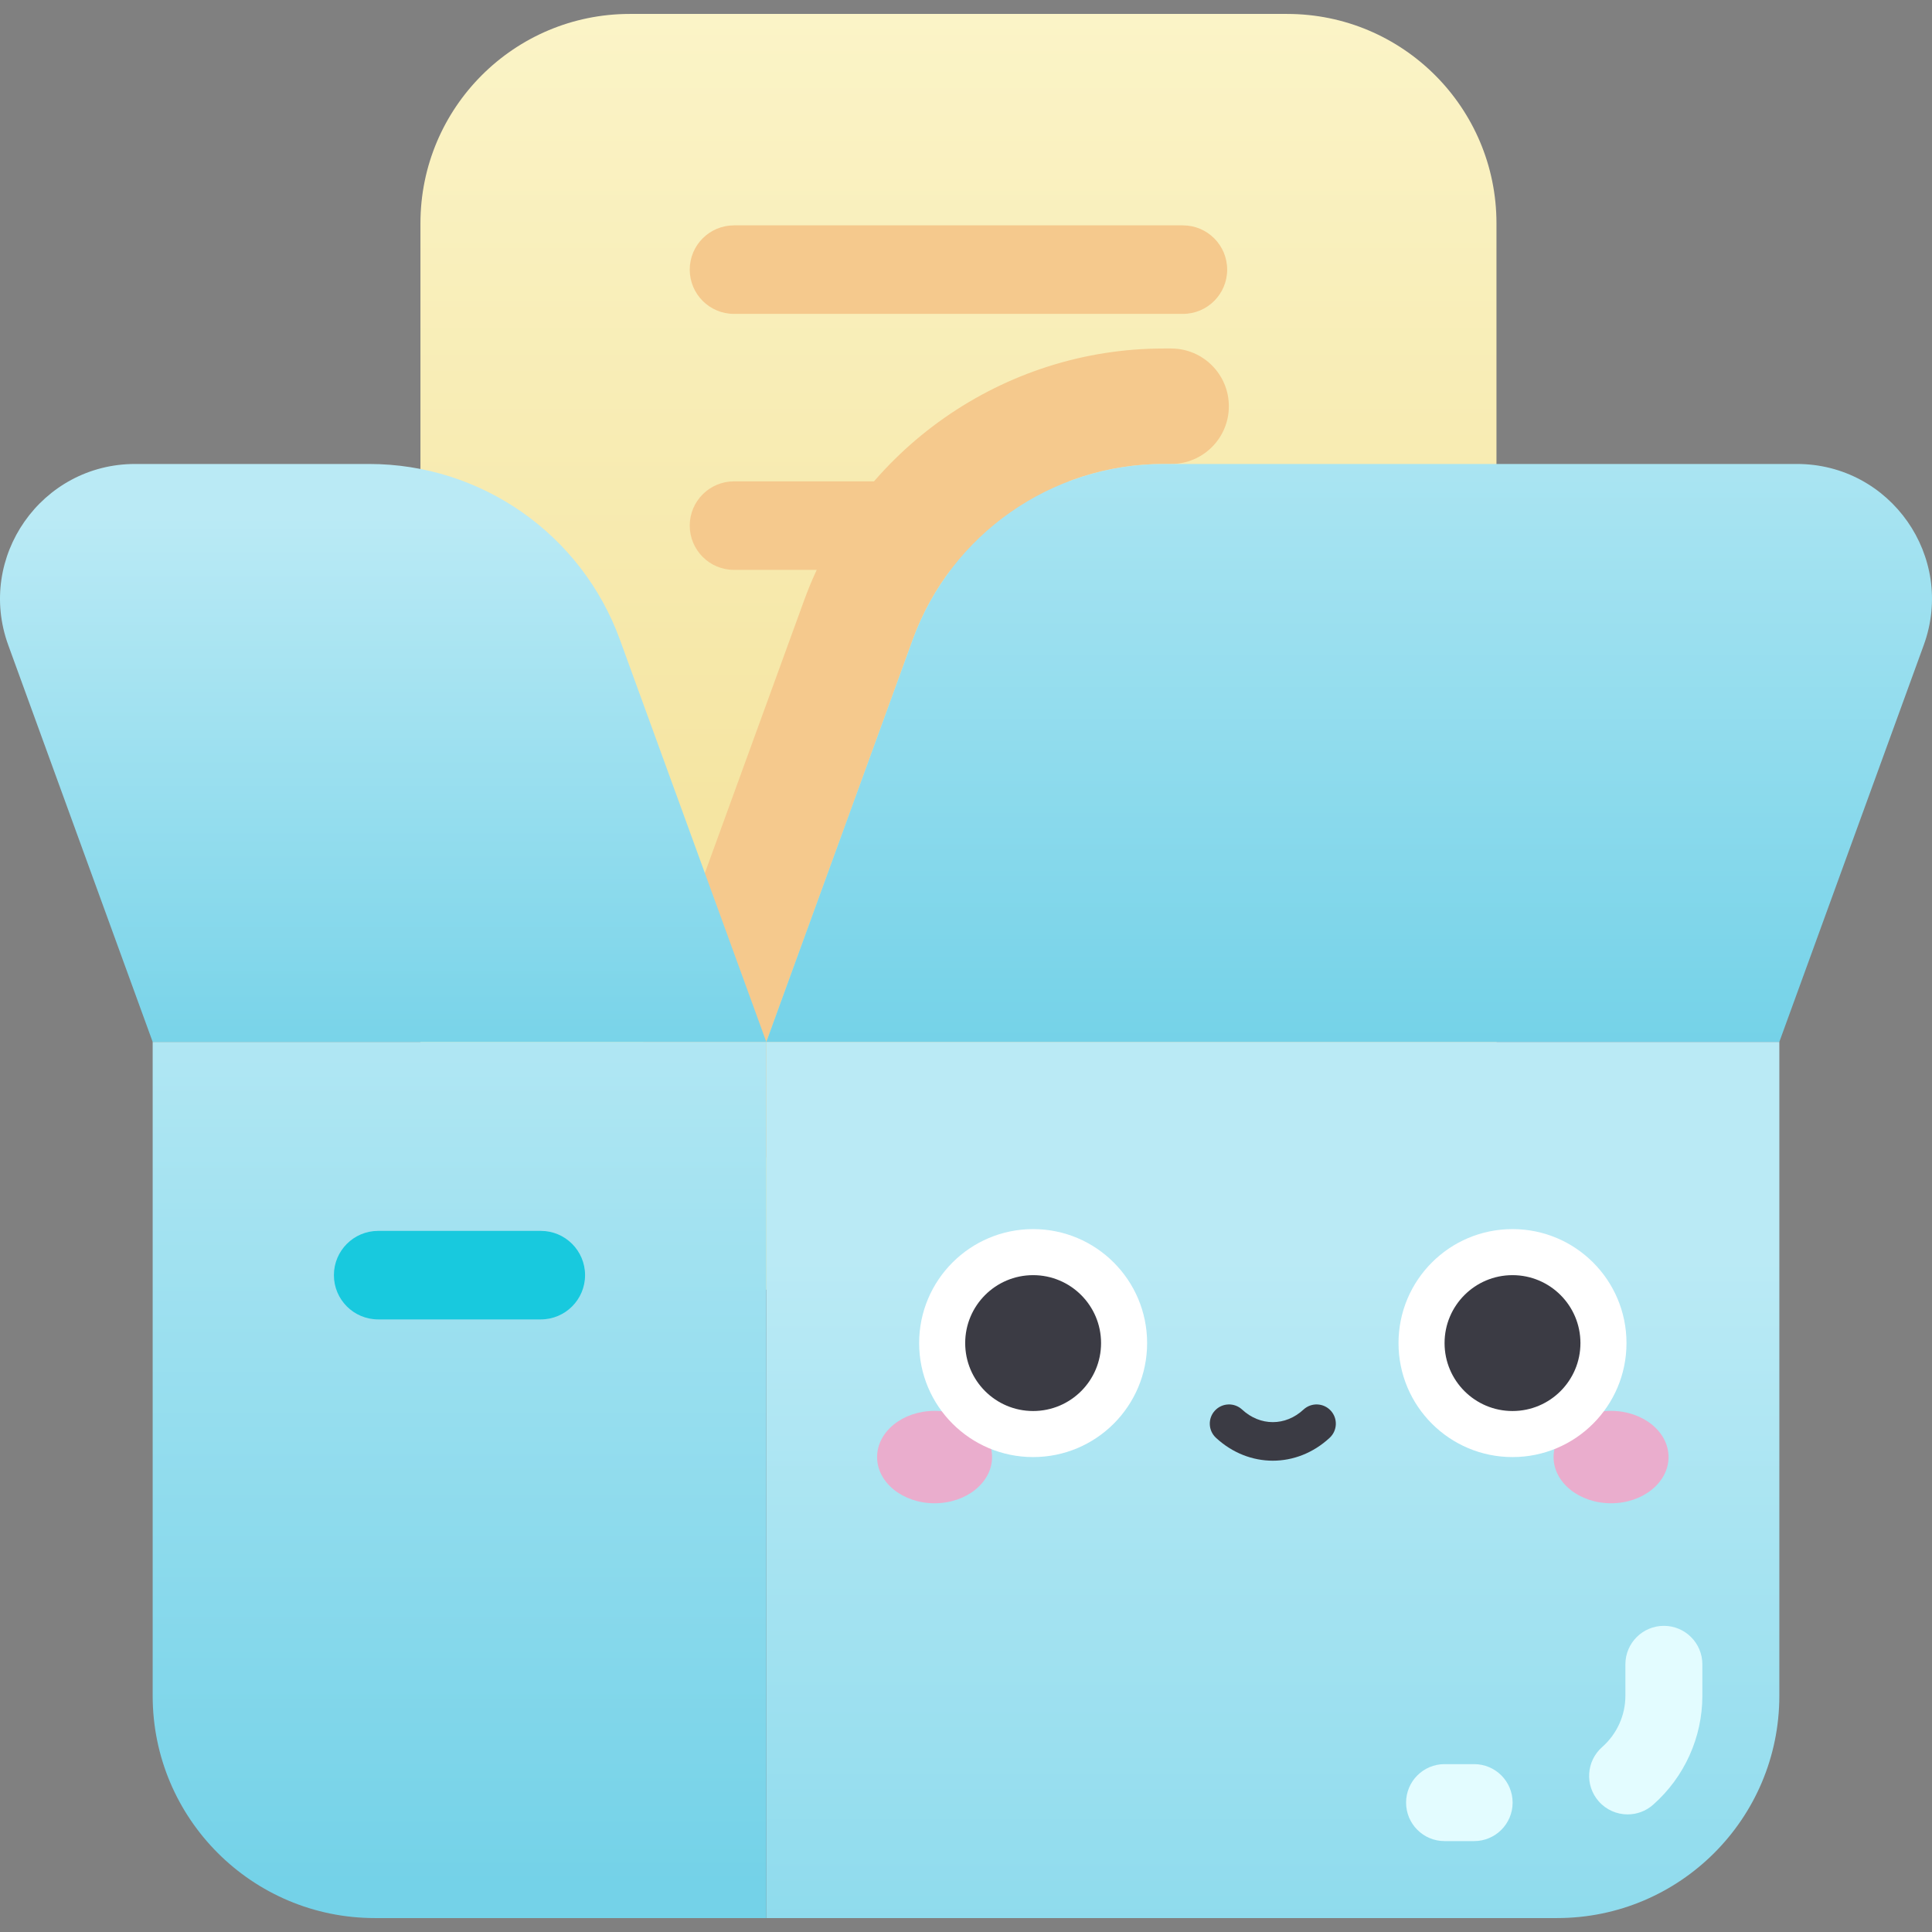 <svg id="Capa_1" enable-background="new 0 0 502 502" height="512" viewBox="0 0 502 502" width="512" xmlns="http://www.w3.org/2000/svg" xmlns:xlink="http://www.w3.org/1999/xlink"><rect x="0" y="0" width="502" height="502" fill="#808080" stroke="none"/><linearGradient id="SVGID_1_" gradientUnits="userSpaceOnUse" x1="249.04" x2="249.04" y1="210.164" y2="-39.494"><stop offset="0" stop-color="#f5e5a2"/><stop offset="1" stop-color="#fcf7cf"/></linearGradient><linearGradient id="lg1"><stop offset="0" stop-color="#74d2e8"/><stop offset="1" stop-color="#baeaf5"/></linearGradient><linearGradient id="SVGID_2_" gradientUnits="userSpaceOnUse" x1="330.721" x2="330.721" xlink:href="#lg1" y1="606.47" y2="327.132"/><linearGradient id="SVGID_3_" gradientUnits="userSpaceOnUse" x1="119.389" x2="119.389" xlink:href="#lg1" y1="489.416" y2="234.271"/><linearGradient id="SVGID_4_" gradientUnits="userSpaceOnUse" x1="99.555" x2="99.555" xlink:href="#lg1" y1="280.299" y2="134.342"/><linearGradient id="SVGID_5_" gradientUnits="userSpaceOnUse" x1="350.555" x2="350.555" xlink:href="#lg1" y1="272.497" y2="76.285"/><g><path d="m334.43 3.62h-170.78c-30.046 0-54.404 24.357-54.404 54.404v222.679c0 30.047 24.357 54.404 54.404 54.404h170.78c30.046 0 54.404-24.357 54.404-54.404v-222.68c0-30.046-24.358-54.403-54.404-54.403z" fill="url(#SVGID_1_)"/><g fill="#f5c98d"><path d="m307.361 81.558h-116.643c-6.352 0-11.5-5.148-11.5-11.5s5.148-11.5 11.5-11.5h116.643c6.352 0 11.5 5.148 11.5 11.5s-5.148 11.5-11.5 11.5z"/><path d="m307.361 148.074h-116.643c-6.352 0-11.5-5.148-11.5-11.5s5.148-11.5 11.5-11.5h116.643c6.352 0 11.5 5.148 11.5 11.5s-5.148 11.5-11.5 11.5z"/><path d="m237.153 166.196c9.974-27.403 36.021-45.641 65.182-45.641h1.963c8.284 0 15-6.716 15-15 0-8.284-6.716-15-15-15h-1.964c-41.615 0-79.139 26.274-93.372 65.381l-52.697 144.781h228.751c2.454-6.197 3.817-12.944 3.817-20.014v-9.985h-189.722z"/></g><path d="m199.111 270.717h263.221v169.917c0 31.892-25.854 57.746-57.746 57.746h-205.475z" fill="url(#SVGID_2_)"/><path d="m39.668 270.717h159.442v227.663h-101.696c-31.892 0-57.746-25.854-57.746-57.746z" fill="url(#SVGID_3_)"/><path d="m39.668 270.717-37.522-103.092c-8.326-22.876 8.614-47.07 32.959-47.07h60.781c29.161 0 55.208 18.239 65.182 45.641l38.043 104.521z" fill="url(#SVGID_4_)"/><path d="m462.332 270.717 37.522-103.092c8.326-22.876-8.614-47.07-32.959-47.07h-164.56c-29.161 0-55.208 18.239-65.182 45.641l-38.043 104.521z" fill="url(#SVGID_5_)"/><path d="m140.519 342.827h-42.259c-6.352 0-11.5-5.148-11.5-11.5s5.148-11.5 11.5-11.5h42.259c6.352 0 11.5 5.148 11.5 11.5s-5.149 11.5-11.5 11.5z" fill="#18c9de"/><g fill="#e3fcff"><path d="m383.031 478.381h-7.684c-5.522 0-10-4.478-10-10 0-5.523 4.478-10 10-10h7.684c5.522 0 10 4.477 10 10 0 5.522-4.477 10-10 10z"/><path d="m422.914 471.443c-2.771 0-5.528-1.145-7.505-3.387-3.652-4.142-3.255-10.462.888-14.114 3.835-3.382 6.035-8.232 6.035-13.309v-8.183c0-5.522 4.478-10 10-10 5.523 0 10 4.478 10 10v8.183c0 10.814-4.668 21.133-12.809 28.31-1.9 1.677-4.259 2.5-6.609 2.5z"/></g><g><ellipse cx="242.836" cy="378.598" fill="#eaadcd" rx="14.936" ry="12.003"/><ellipse cx="418.607" cy="378.598" fill="#eaadcd" rx="14.936" ry="12.003"/><circle cx="268.443" cy="348.98" fill="#fff" r="29.618"/><circle cx="393" cy="348.98" fill="#fff" r="29.618"/><g fill="#3b3b44"><g><circle cx="268.442" cy="348.98" r="17.652"/><circle cx="393" cy="348.98" r="17.652"/></g><path d="m330.721 379.539c-5.247 0-10.494-1.984-14.775-5.952-2.024-1.878-2.145-5.041-.268-7.066 1.878-2.025 5.041-2.144 7.066-.268 4.698 4.355 11.258 4.354 15.954 0 2.026-1.875 5.189-1.757 7.066.268s1.757 5.189-.268 7.066c-4.28 3.968-9.527 5.952-14.775 5.952z"/></g></g></g></svg>
